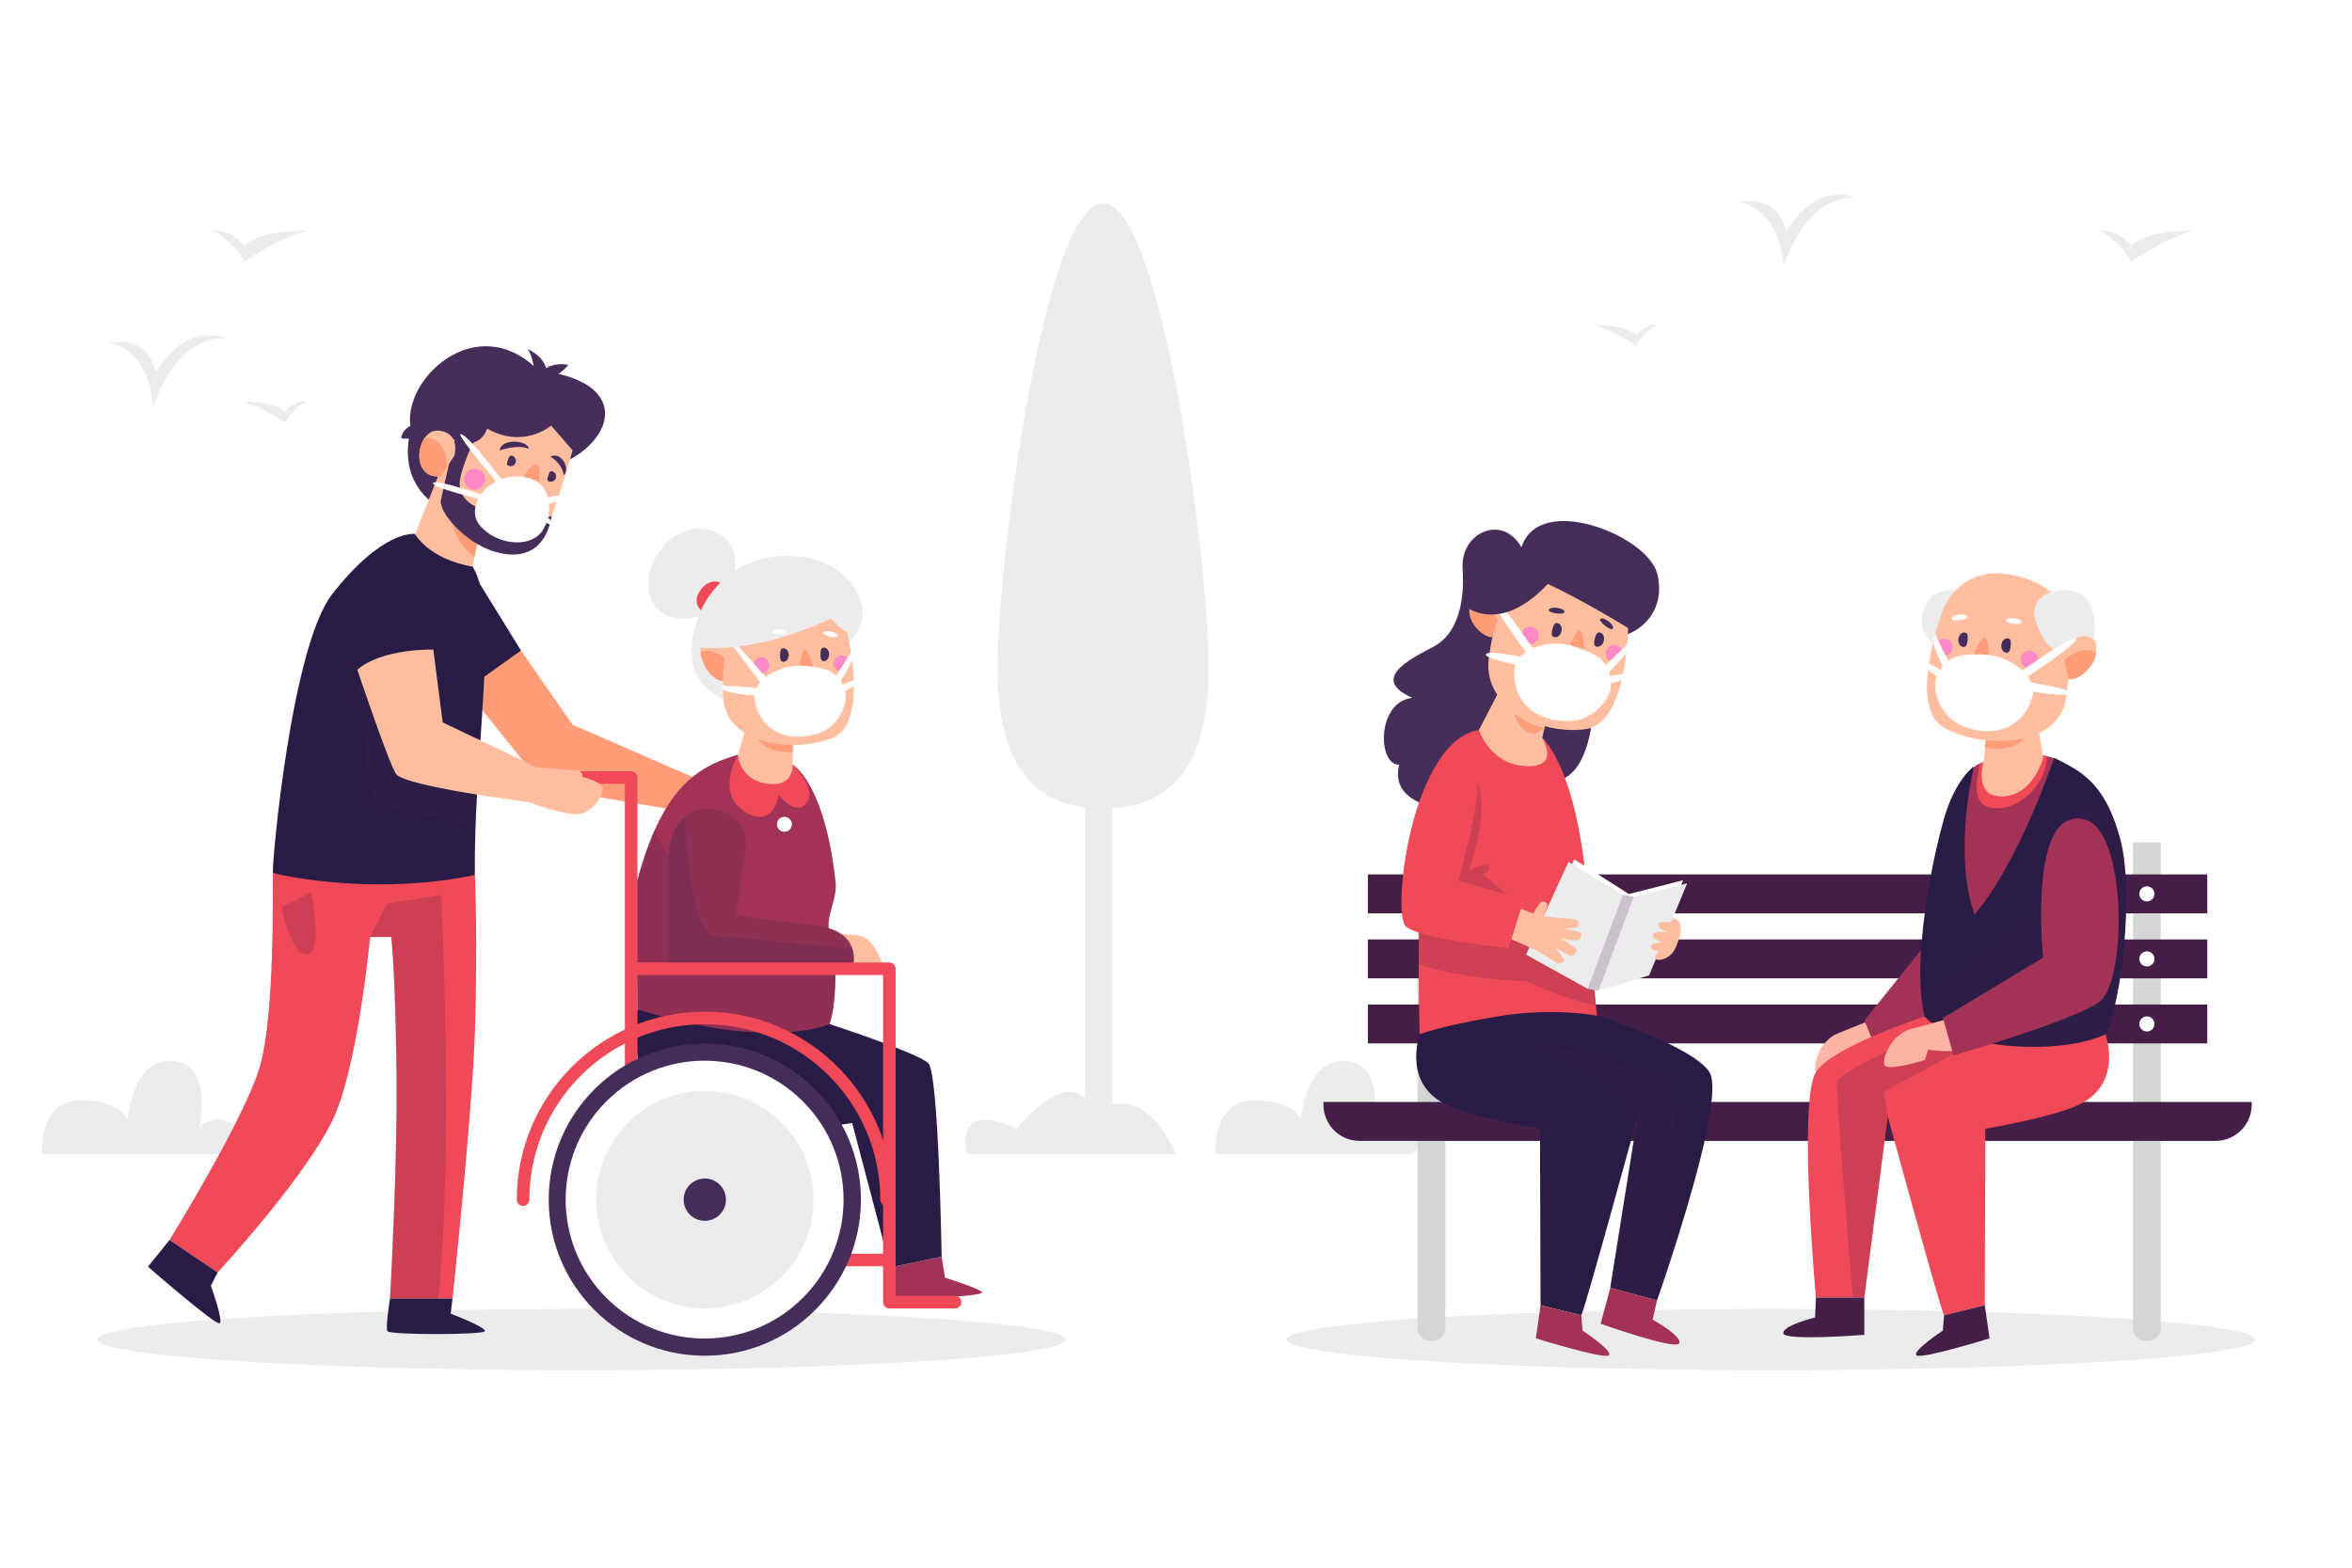<?xml version="1.0" encoding="utf-8"?>
<!-- Generator: Adobe Illustrator 27.5.0, SVG Export Plug-In . SVG Version: 6.00 Build 0)  -->
<svg version="1.1" xmlns="http://www.w3.org/2000/svg" xmlns:xlink="http://www.w3.org/1999/xlink" x="0px" y="0px"
	 viewBox="0 0 750 500" style="enable-background:new 0 0 750 500;" xml:space="preserve">
<g id="BACKGROUND">
	<rect style="fill:#FFFFFF;" width="750" height="500"/>
</g>
<g id="OBJECTS">
	<g>
		<path style="fill:#ECECEC;" d="M308.26,368.085H375c0,0-10.783-25.328-25.637-12.664c-7.381-18.475-25.121,4.559-25.121,4.559
			S304.805,349.785,308.26,368.085z"/>
		<path style="fill:#ECECEC;" d="M76.391,368.085H13.425c0,0-1.303-16.618,11.725-17.108c13.028-0.49,15.535,6.187,15.535,6.187
			s1.402-19.883,14.43-18.817c13.028,1.066,8.468,21.183,8.468,21.183s4.77-5.287,11.505-0.651
			C81.823,363.515,76.391,368.085,76.391,368.085z"/>
		<path style="fill:#ECECEC;" d="M450.546,368.085H387.58c0,0-1.303-16.618,11.725-17.108c13.028-0.49,15.535,6.187,15.535,6.187
			s1.402-19.883,14.43-18.817c13.028,1.066,8.468,21.183,8.468,21.183s4.77-5.287,11.505-0.651S450.546,368.085,450.546,368.085z"/>
		<path style="fill:#ECECEC;" d="M67.936,73.464c0,0,6.793,3.73,9.924,9.947c12.457-8.082,20.153-9.947,20.153-9.947
			s-15.824,0-20.153,4.974C73.532,72.843,67.936,73.464,67.936,73.464z"/>
		<path style="fill:#ECECEC;" d="M669.554,73.464c0,0,6.793,3.73,9.924,9.947c12.457-8.082,20.153-9.947,20.153-9.947
			s-15.824,0-20.153,4.974C675.149,72.843,669.554,73.464,669.554,73.464z"/>
		<path style="fill:#ECECEC;" d="M97.666,128.027c0,0-4.592,2.522-6.709,6.725c-8.422-5.464-13.624-6.725-13.624-6.725
			s10.698,0,13.624,3.363C93.883,127.607,97.666,128.027,97.666,128.027z"/>
		<path style="fill:#ECECEC;" d="M528.442,103.543c0,0-4.592,2.522-6.709,6.725c-8.422-5.464-13.624-6.725-13.624-6.725
			s10.698,0,13.624,3.362C524.66,103.122,528.442,103.543,528.442,103.543z"/>
		<path style="fill:#ECECEC;" d="M34.707,109.393c0,0,11.987-3.419,15.064,9.439c10.142-17.223,22.559-10.736,22.559-10.736
			s-14.82-3.068-23.472,21.673C47.235,110.435,34.707,109.393,34.707,109.393z"/>
		<path style="fill:#ECECEC;" d="M554.598,64.504c0,0,11.987-3.419,15.064,9.439c10.142-17.223,22.559-10.736,22.559-10.736
			s-14.82-3.068-23.473,21.673C567.126,65.546,554.598,64.504,554.598,64.504z"/>
		<path style="fill:#ECECEC;" d="M385.393,213.153c0,35.161-15.064,44.682-33.647,44.682c-18.583,0-33.647-9.522-33.647-44.682
			s15.064-148.316,33.647-148.316C370.328,64.837,385.393,177.992,385.393,213.153z"/>
		<rect x="345.99" y="131.383" style="fill:#ECECEC;" width="8.614" height="236.702"/>
	</g>
	<g>
		<ellipse style="fill:#ECECEC;" cx="185.355" cy="427.238" rx="154.44" ry="9.764"/>
		<polygon style="fill:#FF9D79;" points="166.134,207.486 182.588,231.146 225.907,250 222.965,259.683 173.63,251.277 
			148.022,219.284 		"/>
		<g>
			<g>
				<path style="fill:#ECECEC;" d="M233.276,186.683c0,0,5.398-14.714-7.369-17.714c-12.767-2.999-22.261,13.016-18.143,22.224
					c4.119,9.209,15.648,5.219,15.648,5.219"/>
				<path style="fill:#F04957;" d="M222.868,189.017c-2.535,4.375,2.229,6.806,2.229,6.806l4.593-10.068
					C229.69,185.755,225.746,184.049,222.868,189.017z"/>
				<path style="fill:#ECECEC;" d="M245.414,177.731c-6.476,0.943-17.483,6.269-22.142,17.523
					c-4.659,11.253-4.945,23.582,10.363,28.944c15.307,5.361,38.864-17.262,41.084-25.978
					C276.939,189.503,267.291,174.546,245.414,177.731z"/>
				<path style="fill:#A23357;" d="M265.038,302.66c0.62,3.64,1.35,7.02,1.36,8.16c0.05,11.06-1.87,15.81-1.87,15.81
					s-3.7,2.96-11.84,4.39c-5.78,1.02-13.82,1.26-24.37-0.91c-7.17-1.46-15.49-4.04-25.06-8.23l-0.55-39.12
					c1.83-7.16,3.84-13.05,6-17.91c7.32-16.43,16.44-21.2,26.61-24.15c10.9,6.98,17.42,3.16,17.42,3.16s10.28,5.6,13.73,37.58
					c0.49,4.59-2.16,9.18-2.25,13.2C264.169,296.88,264.569,299.85,265.038,302.66z"/>
				<path style="opacity:0.2;fill:#441E46;" d="M266.398,310.82c0.05,11.06-1.87,15.81-1.87,15.81s-3.7,2.96-11.84,4.39l-24.37-0.91
					c-7.17-1.46-15.49-4.04-25.06-8.23l-0.55-39.12c1.83-7.16,3.84-13.05,6-17.91c3.24,7.42,17.33,33.7,56.33,37.81
					C265.658,306.3,266.388,309.68,266.398,310.82z"/>
				<path style="fill:#FFBEA0;" d="M264.399,298.11c0,0,8.695-0.661,11.508,1.005c2.813,1.666,6.028,7.927,5.224,8.9
					c-0.804,0.973-11.414,0-11.414,0L264.399,298.11z"/>
				<path style="fill:#8D3052;" d="M271.819,308.99h-58.73v-34.06c0-6.97,2.14-11.56,5.16-14.21c7.74-6.8,21.28-0.86,19.47,10.41
					l-3.1,20.83c0,0,7.48,1.19,25.28,3.19c8.1,0.92,11.05,4.44,11.99,7.71C272.819,306.05,271.819,308.99,271.819,308.99z"/>
				<path style="opacity:0.2;fill:#441E46;" d="M271.819,308.99h-58.73v-34.06c0-6.97,2.14-11.56,5.16-14.21
					c0.63,10.97,2.67,34.29,8.79,37.7c17.57,1.45,37.33,3.6,44.85,4.44C272.819,306.05,271.819,308.99,271.819,308.99z"/>
				<path style="fill:#F04957;" d="M235.315,240.699c0,0-7.271,12.29,2.098,18.123c9.369,5.833,10.841-5.274,10.841-5.274
					s5.675,7.153,9.016,2.494s-4.522-12.183-4.522-12.183L235.315,240.699z"/>
				<path style="fill:#FFBEA0;" d="M235.316,240.701c0,0,0.317,8.252,9.743,9.308c8.393,0.941,7.689-6.15,7.689-6.15l0.068-4.082
					l0.082-4.941l0.003-0.483l-13.947-6.081L235.316,240.701z"/>
				<path style="fill:#FF9D79;" d="M240.526,232.686c1.257,6.879,8.58,7.323,12.29,7.092l0.082-4.941
					C250.916,233.635,247.222,232.867,240.526,232.686z"/>
				<g>
					<path style="fill:#FFBEA0;" d="M233.527,216.492c-0.69-1.714-0.981-3.805-1.095-5.268c-0.092-1.066-0.096-1.799-0.096-1.799
						s-1.412-7.413-6.961-5.675c-1.619,0.51-2.189,2.166-2.004,4.167C223.779,212.786,228.63,219.622,233.527,216.492z"/>
					<path style="fill:#FF9D79;" d="M233.527,216.492c-0.69-1.714-0.981-3.805-1.095-5.268c-1.982-2.119-5.277-4.591-9.061-3.307
						C223.779,212.786,228.63,219.622,233.527,216.492z"/>
					<path style="fill:#FFBEA0;" d="M269.807,200.217c0,0,7.929,30.334-4.529,35.229c-12.459,4.894-34.039,1.825-34.666-12.96
						c-0.627-14.785,2.96-26.327,2.96-26.327s5.866-8.432,19.567-8.298C266.84,187.995,269.807,200.217,269.807,200.217z"/>
					<path style="fill:#452C59;" d="M261.63,208.685c-0.012,1.189,0.121,2.155,1.056,2.164s1.702-0.947,1.713-2.137
						c0.012-1.189-0.736-2.161-1.671-2.17C261.794,206.533,261.642,207.495,261.63,208.685z"/>
					<path style="fill:#452C59;" d="M248.746,208.905c-0.012,1.189,0.121,2.155,1.056,2.164c0.934,0.009,1.702-0.947,1.713-2.137
						c0.012-1.189-0.736-2.161-1.671-2.17C248.909,206.753,248.757,207.716,248.746,208.905z"/>
					<path style="fill:#FF9D79;" d="M256.584,207.256c1.637,0.016,4.465,9.68,2.814,11.298c-1.651,1.619-4.898-0.65-5.06-1.684
						C254.177,215.836,255.466,207.245,256.584,207.256z"/>
					<path style="fill:#FFFFFF;" d="M257.065,221.37c0,0-5.733-1.658-8.746-4.732C246.12,221.521,255.07,224.792,257.065,221.37z"/>
					<path style="fill:#FF88C7;" d="M240.233,212.173c-0.014,1.401,1.111,2.548,2.512,2.561c1.401,0.014,2.548-1.111,2.561-2.512
						c0.014-1.401-1.111-2.548-2.512-2.561C241.393,209.647,240.247,210.772,240.233,212.173z"/>
					<path style="fill:#FF88C7;" d="M265.797,211.584c-0.014,1.401,1.111,2.548,2.512,2.562c1.401,0.014,2.548-1.111,2.561-2.512
						c0.014-1.401-1.111-2.548-2.512-2.561C266.957,209.059,265.81,210.183,265.797,211.584z"/>
				</g>
				<path style="fill:#A23357;" d="M300.269,400.783l1.071,6.73c0,0,11.493,3.549,11.852,4.721
					c0.358,1.172-27.269,2.903-28.195,1.463c-0.927-1.44-1.127-9.458-1.127-9.458"/>
				<path style="fill:#FFFFFF;" d="M269.361,220.058c1.547,3.943-2.024,12.167-9.194,14.106
					c-11.701,3.164-18.497-3.479-19.567-11.066c-0.83-5.885,7.561-11.408,16.028-10.718
					C265.096,213.069,267.311,214.833,269.361,220.058z"/>
				<path style="fill:#FFFFFF;" d="M245.727,217.734l-15.012-17.084l-1.012-0.01l14.162,18.999l-13.326-1.043
					c0,0-3.993,2.492,12.61,3.355"/>
				<path style="fill:#FFFFFF;" d="M266.068,216.408l5.306-8.323c0,0,0.696,0.832,0.337,2.394c-0.358,1.562-4.784,8.728-4.784,8.728
					"/>
				<path style="fill:#FFFFFF;" d="M267.745,218.738l4.509-1.864c0,0,1.062,0.781,0.044,1.988l-4.057,2.178"/>
				<path style="fill:#ECECEC;" d="M265.025,197.273c0,0-22.618,11.246-42.06,9.176c2.667-11.758,13.187-27.931,30.229-26.293
					c17.042,1.639,20.361,16.189,17.654,21.86C267.961,200.756,265.025,197.273,265.025,197.273z"/>
				<path style="fill:#FFFFFF;" d="M246.25,201.748c-0.024,0.724,4.911,0.874,4.669-0.294
					C250.677,200.286,246.296,200.367,246.25,201.748z"/>
				<path style="fill:#FFFFFF;" d="M262.491,201.867c-0.214,0.692,4.507,2.138,4.581,0.948
					C267.147,201.624,262.9,200.547,262.491,201.867z"/>
				<path style="fill:#281B46;" d="M203.255,321.885c0,0-5.281,29.943,16.921,35.767c22.202,5.823,51.563,0.513,51.563,0.513
					l12.131,46.074l16.399-3.456c0,0-0.929-58.293-4.206-61.631c-3.277-3.338-31.535-12.527-31.535-12.527
					S245.561,335.288,203.255,321.885z"/>
			</g>
			<path style="fill:#F04957;" d="M283.6,403.854h-43.999c-1.104,0-2-0.895-2-2c0-1.104,0.896-2,2-2H281.6v-88.867h-78.855
				c-1.104,0-2-0.896-2-2s0.896-2,2-2H283.6c1.104,0,2,0.896,2,2v92.867C285.6,402.959,284.704,403.854,283.6,403.854z"/>
			<path style="fill:#F04957;" d="M201.268,345.188c-1.105,0-2-0.896-2-2V250h-23.763c-1.105,0-2-0.895-2-2s0.895-2,2-2h25.763
				c1.104,0,2,0.895,2,2v95.188C203.268,344.292,202.373,345.188,201.268,345.188z"/>
			<circle style="fill:#452C59;" cx="224.749" cy="382.621" r="49.778"/>
			<path style="fill:#F04957;" d="M282.704,384.621c-1.104,0-2-0.896-2-2c0-30.853-25.102-55.955-55.955-55.955
				c-30.854,0-55.956,25.102-55.956,55.955c0,1.104-0.896,2-2,2c-1.104,0-2-0.896-2-2c0-33.06,26.896-59.955,59.956-59.955
				c33.06,0,59.955,26.896,59.955,59.955C284.704,383.726,283.809,384.621,282.704,384.621z"/>
			
				<ellipse transform="matrix(0.707 -0.707 0.707 0.707 -204.726 270.989)" style="fill:#FFFFFF;" cx="224.749" cy="382.621" rx="44.315" ry="44.315"/>
			<circle style="fill:#ECECEC;" cx="224.749" cy="382.621" r="34.667"/>
			<path style="fill:#452C59;" d="M231.495,382.621c0-3.726-3.02-6.746-6.746-6.746c-3.726,0-6.746,3.02-6.746,6.746
				c0,3.726,3.02,6.746,6.746,6.746C228.475,389.367,231.495,386.347,231.495,382.621z"/>
			<path style="fill:#F04957;" d="M304.553,417.315H283.6c-1.104,0-2-0.896-2-2v-13.46c0-1.104,0.896-2,2-2s2,0.896,2,2v11.46
				h18.954c1.104,0,2,0.895,2,2C306.553,416.419,305.658,417.315,304.553,417.315z"/>
			<path style="fill:#FFFFFF;" d="M252.519,262.902c0,1.318-1.068,2.386-2.386,2.386c-1.318,0-2.386-1.068-2.386-2.386
				c0-1.318,1.068-2.386,2.386-2.386C251.451,260.516,252.519,261.584,252.519,262.902z"/>
		</g>
		<g>
			<polygon style="fill:#281B46;" points="151.419,183.648 166.134,207.486 150.148,218.874 			"/>
			<g>
				<g>
					<path style="fill:#452C59;" d="M138.428,160.614c0,0-11.748-6.713-7.419-23.792c-3.265-15.632,20.984-38.536,40.694-18.648
						c29.299,3.298,24.688,21.834,7.77,29.521"/>
					<path style="fill:#FFBEA0;" d="M172.699,171.946c-4.415,8.314-20.28,0.365-20.28,0.365l-1.079,5.305l-0.627,3.112
						c0,0,2.712,5.676-3.047,10.908c-11.936-8.625-15.326-21.323-15.326-21.323l12.126-30.33c3.924,2.506,9.023,1.92,10.86-3.279
						c11.738,6.605,20.415-0.975,20.415-0.975l6.847,7.91C182.588,143.639,177.124,163.636,172.699,171.946z"/>
					<path style="fill:#FF9D79;" d="M151.34,177.617c-3.689-2.422-7.009-7.356-7.627-13.146c1.781,3.513,8.706,7.841,8.706,7.841
						L151.34,177.617z"/>
					<path style="fill:#452C59;" d="M145.704,137.188c0,0-4.424,18.77-5.124,22.363c-0.7,3.593,7.404,13.515,17.211,16.417
						c9.807,2.902,16.385-1.151,18.154-11.511c-4.355,2.728-2.889-1.992-11.441-3.311c-3.267-0.504-10.271,1.319-10.271,1.319
						s-9.658-2.005-7.26-10.912c2.398-8.907,6.374-14.687,6.374-14.687L145.704,137.188z"/>
					<path style="fill:#452C59;" d="M164.411,147.542c-0.305,0.885-1.268,1.355-2.153,1.051c-0.885-0.304-0.594-1.014-0.289-1.899
						c0.305-0.885,0.507-1.61,1.392-1.305C164.245,145.693,164.716,146.657,164.411,147.542z"/>
					<path style="fill:#452C59;" d="M177.239,152.498c-0.304,0.885-1.269,1.355-2.153,1.051c-0.885-0.305-0.547-0.998-0.243-1.883
						c0.305-0.885,0.461-1.626,1.345-1.322C177.073,150.649,177.544,151.613,177.239,152.498z"/>
					<path style="fill:#FFBEA0;" d="M144.865,145.372l-2.23,3.341l-2.118,3.185c-7.535,0.855-8.159-8.017-5.038-12.312
						c1.069-1.491,2.589-2.43,4.422-2.232C147.056,138.095,144.865,145.372,144.865,145.372z"/>
					<path style="fill:#FF9D79;" d="M142.634,148.713l-2.118,3.185c-7.535,0.855-8.159-8.017-5.038-12.312
						C141.053,139.641,142.469,144.871,142.634,148.713z"/>
					<path style="fill:#FF88C7;" d="M154.527,153.953c-0.616,1.743-2.529,2.657-4.272,2.041c-1.743-0.616-2.657-2.529-2.041-4.272
						c0.616-1.743,2.529-2.657,4.272-2.041C154.229,150.298,155.143,152.21,154.527,153.953z"/>
					<path style="fill:#FF9D79;" d="M171.1,148.123c2.218,0.59,0.295,12.947-3.006,11.783
						C163.357,158.235,168.348,147.391,171.1,148.123z"/>
					<path style="fill:#FFFFFF;" d="M169.912,152.87c4.607,1.642,7.139,9.215,3.411,15.832s-15.355,5.111-20.488-1.335
						C147.702,160.921,157.49,148.444,169.912,152.87z"/>
					<path style="fill:#FFFFFF;" d="M146.827,138.494c-1.096,0.382,13.252,17.422,13.252,17.422l1.62-0.701
						C161.7,155.215,148.808,137.805,146.827,138.494z"/>
					<path style="fill:#FFFFFF;" d="M155.217,158.282c0,0-16.52-5.73-17.149-4.228c-0.629,1.503,16.67,5.585,16.67,5.585"/>
					<path style="fill:#FFFFFF;" d="M173.63,158.895c0,0,5.309-1.523,5.584-0.329c0.275,1.194-4.954,2.361-4.954,2.361"/>
					<path style="fill:#FFFFFF;" d="M173.609,164.287l-0.553,1.564c0,0,1.9,1.949,2.704,1.138
						C176.564,166.177,173.609,164.287,173.609,164.287z"/>
					<path style="fill:#F04957;" d="M151.439,329.03c-0.82,26.02-7.14,85.13-7.14,85.13h-19.93c0,0,2.4-42.65,2.08-71.56
						c-0.37-32.79-1.69-43.75-1.69-43.75h-6.73c0,0-3.5,37.42-10.77,55.67c-7.27,18.26-37.85,51.3-37.85,51.3l-15.35-10.33
						c0,0,24.02-38.8,28.8-55.31c4.78-16.52,4.1-57.36,4.1-57.36l0.08-4.36l64.4,0.63C151.439,279.09,152.339,300.43,151.439,329.03
						z"/>
					<path style="opacity:0.2;fill:#441E46;" d="M89.93,289.279l9.257-4.684c0,0,3.692,17.586-0.658,19.649
						C94.18,306.307,90.154,293.127,89.93,289.279z"/>
					<path style="fill:#281B46;" d="M152.768,242.36c-0.46,6.95-0.89,14.08-1.13,21.2c-0.19,5.21-0.28,10.41-0.21,15.53
						c-12.83,2.63-25.11,3.21-35.43,2.89c-2.05-0.06-4.01-0.16-5.9-0.29c-13.48-0.88-22.49-3.09-23.04-3.22
						c-0.01-0.01-0.02-0.01-0.02-0.01s-0.01-0.07-0.02-0.19c-0.32-3.12,5.88-72.07,18.89-88.74c16.34-20.91,26.42-19.22,26.42-19.22
						s4.23,7.93,18.39,10.43C156.848,190.56,154.568,215.08,152.768,242.36z"/>
					<path style="opacity:0.2;fill:#441E46;" d="M152.768,242.36c-0.46,6.95-0.89,14.08-1.13,21.2c-10.91-2.27-29.83-6.3-31.96-7.46
						c-3.03-1.65-5.73-42.49-5.73-42.49L152.768,242.36z"/>
					<path style="fill:#281B46;" d="M124.368,414.163c0,0-1.507,9.182-0.826,10.408c0.681,1.226,30.519,1.226,31.064,0
						c0.545-1.226-10.9-5.586-10.9-5.586l0.595-4.822H124.368z"/>
					<path style="fill:#281B46;" d="M54.06,395.486l-6.879,8.525c0,0,21.585,18.792,22.855,18.03
						c1.27-0.762-2.793-11.935-2.793-11.935l2.165-4.285L54.06,395.486z"/>
					<path style="fill:#452C59;" d="M159.333,143.666c0,0,5.962-2.168,9.351-0.458C168.458,140.372,159.78,139.616,159.333,143.666z
						"/>
					<path style="fill:#452C59;" d="M175.489,145.627c0,0,3.831,2.152,4.255,5.924C181.994,149.81,179.124,143.784,175.489,145.627z
						"/>
					<path style="fill:#452C59;" d="M170.404,119.635c0,0,0.063-5.135-2.153-8.284c7.094,3.31,6.115,8.573,6.115,8.573"/>
					<path style="fill:#452C59;" d="M171.59,119.721c0,0,2.831-4.586,9.633-3.361c-1.476,1.955-4.318,3.748-4.318,3.748"/>
					<path style="fill:#452C59;" d="M134.469,134.605c0,0-6.213,0.896-6.526,5.184c3.736,0.582,6.23-1.132,6.23-1.132"/>
					<path style="opacity:0.2;fill:#441E46;" d="M139.689,414.16h-15.32c0,0,2.4-42.65,2.08-71.56
						c-0.37-32.79-1.69-43.75-1.69-43.75h-6.73l5.34-10.61l17.4-2.83C140.769,285.41,144.629,372.12,139.689,414.16z"/>
				</g>
			</g>
			<path style="fill:#FFBEA0;" d="M113.945,213.609c0,0,9.798,29.219,12.312,33.191c2.515,3.972,42.289,9.026,42.289,9.026
				s11.601,4.437,16.141,3.793c4.54-0.644,7.792-6.134,7.553-8.214c-0.239-2.08-6.42-3.582-6.42-3.582s-0.1-1.78-1.132-1.957
				c-1.032-0.176-13.449-1.108-13.449-1.108l-30.074-14.352l-2.993-23.227C138.173,207.179,121.835,206.712,113.945,213.609z"/>
		</g>
	</g>
	<g>
		<ellipse style="fill:#ECECEC;" cx="564.73" cy="427.238" rx="154.44" ry="9.764"/>
		<g>
			<path style="fill:#D5D5D5;" d="M456.771,427.715h-0.613c-2.278,0-4.124-1.846-4.124-4.124V268.67h8.862V423.59
				C460.896,425.868,459.049,427.715,456.771,427.715z"/>
			<path style="fill:#D5D5D5;" d="M684.899,427.715h-0.613c-2.278,0-4.124-1.846-4.124-4.124V268.67h8.862V423.59
				C689.023,425.868,687.177,427.715,684.899,427.715z"/>
			<rect x="436.184" y="278.89" style="fill:#441E46;" width="267.665" height="12.408"/>
			<rect x="436.184" y="299.632" style="fill:#441E46;" width="267.665" height="12.408"/>
			<rect x="436.184" y="320.375" style="fill:#441E46;" width="267.665" height="12.408"/>
			<path style="fill:#441E46;" d="M706.471,363.875H433.562c-6.378,0-11.549-5.171-11.549-11.549v-0.859H718.02v0.859
				C718.02,358.705,712.849,363.875,706.471,363.875z"/>
			<circle style="fill:#FFFFFF;" cx="456.465" cy="285.094" r="2.411"/>
			<circle style="fill:#FFFFFF;" cx="456.465" cy="305.836" r="2.411"/>
			<path style="fill:#FFFFFF;" d="M458.876,326.579c0-1.332-1.08-2.411-2.411-2.411s-2.411,1.079-2.411,2.411
				c0,1.332,1.08,2.411,2.411,2.411S458.876,327.91,458.876,326.579z"/>
			<path style="fill:#FFFFFF;" d="M687.004,285.094c0-1.332-1.08-2.411-2.411-2.411c-1.332,0-2.411,1.08-2.411,2.411
				s1.079,2.411,2.411,2.411C685.924,287.505,687.004,286.426,687.004,285.094z"/>
			<path style="fill:#FFFFFF;" d="M687.004,305.836c0-1.332-1.08-2.411-2.411-2.411c-1.332,0-2.411,1.08-2.411,2.411
				s1.079,2.411,2.411,2.411C685.924,308.248,687.004,307.168,687.004,305.836z"/>
			<path style="fill:#FFFFFF;" d="M687.004,326.579c0-1.332-1.08-2.411-2.411-2.411c-1.332,0-2.411,1.079-2.411,2.411
				c0,1.332,1.079,2.411,2.411,2.411C685.924,328.99,687.004,327.91,687.004,326.579z"/>
		</g>
		<g>
			<path style="fill:#FFB5A4;" d="M597.79,324.863c0,0-11.898,4.767-12.11,4.87c-5.603,2.549-7.679,10.141-6.616,12.197
				c1.063,2.056,12.652-3.093,12.652-3.093l0.6-3.393c0,0,6.47,0.31,10.26-1.17C606.367,332.792,597.79,324.863,597.79,324.863z"/>
			<path style="fill:#A23357;" d="M632.981,249.271c13.872,0.695,6.503,61.24-1.762,68.389c-8.265,7.15-31.949,19.224-31.949,19.224
				l-4.784-11.423l19.971-24.755C614.456,300.707,618.017,248.522,632.981,249.271z"/>
			<path style="fill:#A23357;" d="M669.25,319.715c-48.107,5.08-53.72-6.246-53.72-6.246s-1.448-24.268,4.384-43.725
				c4.657-15.56,6.498-24.247,11.362-26.2c2.402-0.959,4.009-1.054,4.009-1.054l9.97-1.581c2.583-0.294,5.046-0.19,7.37,0.251
				c12.087,2.22,15.667,18.743,18.898,28.584C676.015,283.395,669.25,319.715,669.25,319.715z"/>
			<path style="fill:#F04957;" d="M635.79,257.765c-8.001-0.605-5.007-10.6-4.515-14.22c2.402-0.959,4.009-1.054,4.009-1.054
				l9.97-1.581c2.583-0.294,5.046-0.19,7.37,0.251C653.325,247.925,645.458,258.482,635.79,257.765z"/>
			<path style="fill:#F04957;" d="M662.488,352.54c-8.89,4.01-29.41,7.44-29.41,7.44l-0.17,56.31l-13,3.18
				c-1.28-2.35-17.94-63.38-17.94-63.38l-7.48,57.78h-15.43c0,0-5.77-62.72,0-71.94c5.04-8.04,34.65-17.74,34.65-17.74l57.72,5.71
				C671.428,329.9,677.248,345.88,662.488,352.54z"/>
			<path style="opacity:0.2;fill:#441E46;" d="M600.758,348.19l1.21,7.9l-7.48,57.78h-3.64c-1.24-14.56-5.6-66.64-5.02-68.98
				c0.68-2.72,21.48-12.26,21.48-12.26l27.11-2.74L600.758,348.19z"/>
			<path style="fill:#441E46;" d="M632.909,416.29l1.506,10.562c0,0-21.398,6.635-23.218,5.443c-1.82-1.192,8.334-7.931,8.334-7.931
				l0.382-4.89"/>
			<path style="fill:#441E46;" d="M594.485,413.869v11.868c0,0-25.528,2.023-25.826-0.479c-0.298-2.502,10.136-5.069,10.136-5.069
				l0.262-6.32"/>
			<path style="fill:#281B46;" d="M671.428,329.9c-16.17,7.27-48.66,4.15-57.72-5.71c-0.52-2.1-0.88-4.45-1.1-6.99
				c-1.44-16.93,3.34-42.25,7.3-56.14c3.59-12.55,9.55-16.68,9.55-16.68s-6.84,27.61,0.18,47.35
				c14.64-17.45,25.37-50.01,25.37-50.01c6.06,3,11.89,5.68,16.52,14.03c1.71,3.1,3.27,6.99,4.6,11.97
				C680.438,283.76,676.768,318.8,671.428,329.9z"/>
			<path style="opacity:0.2;fill:#441E46;" d="M671.428,329.9c-16.17,7.27-48.66,4.15-57.72-5.71c-0.52-2.1-0.88-4.45-1.1-6.99
				c27.38-9.18,43.84-36.32,43.84-36.32l2.59-17.62c3.48-6.05,8.12-7.73,12.49-7.51c1.71,3.1,3.27,6.99,4.6,11.97
				C680.438,283.76,676.768,318.8,671.428,329.9z"/>
			<path style="fill:#ECECEC;" d="M616.773,205.574c0,0-6.529-4.131-2.915-12.308s16.993-5.5,16.844,1.487
				C630.553,201.74,616.773,205.574,616.773,205.574z"/>
			<g>
				<path style="fill:#FFBEA0;" d="M651.543,241.593c0,0-3.176,12.466-13.366,12.426c-9.073-0.036-5.628-11.215-5.628-11.215
					l0.433-4.364l0.525-5.283l0.056-0.516l15.637-4.761L651.543,241.593z"/>
				<path style="fill:#FF9D79;" d="M646.975,232.394c-2.194,7.185-10.064,6.751-13.994,6.045l0.525-5.283
					C635.77,232.119,639.807,231.758,646.975,232.394z"/>
				<g>
					<path style="fill:#FFBEA0;" d="M619.752,194.115c0,0-12.221,31.389,0.467,38.156c12.689,6.767,36.099,6.167,38.6-9.534
						c2.501-15.701,0.104-28.463,0.104-28.463s-5.215-9.726-19.853-11.28C624.433,181.439,619.752,194.115,619.752,194.115z"/>
					<path style="fill:#ECECEC;" d="M648.718,194.453c1.072-7.033,12.702-7.825,16.384-3.762c4.757,5.249,2.155,15.184,2.155,15.184
						l-5.347-2.146c0,0-4.44,4.454-6.323,3.797C652.07,206.298,648.182,197.974,648.718,194.453z"/>
					<path style="fill:#452C59;" d="M627.429,204.165c-0.135,1.271-0.396,2.285-1.395,2.178c-0.998-0.106-1.698-1.222-1.563-2.493
						c0.135-1.271,1.054-2.215,2.052-2.109C627.521,201.848,627.563,202.894,627.429,204.165z"/>
					<path style="fill:#452C59;" d="M641.151,205.997c-0.135,1.271-0.396,2.285-1.395,2.179c-0.998-0.106-1.698-1.222-1.563-2.493
						c0.135-1.271,1.054-2.215,2.052-2.109C641.244,203.68,641.286,204.727,641.151,205.997z"/>
					<path style="fill:#FF9D79;" d="M632.991,203.266c-1.749-0.186-5.964,9.777-4.404,11.708c1.561,1.932,5.307-0.087,5.608-1.171
						C634.496,212.72,634.186,203.393,632.991,203.266z"/>
					<path style="fill:#FFFFFF;" d="M630.728,218.269c0,0,6.324-1.059,9.92-3.966C642.39,219.786,632.433,222.167,630.728,218.269z"
						/>
					<path style="fill:#FF88C7;" d="M649.831,210.539c-0.159,1.497-1.501,2.581-2.998,2.422c-1.497-0.159-2.581-1.501-2.422-2.998
						c0.159-1.497,1.501-2.581,2.998-2.422C648.906,207.701,649.99,209.043,649.831,210.539z"/>
					<path style="fill:#FF88C7;" d="M622.623,206.743c-0.159,1.497-1.501,2.581-2.998,2.422c-1.497-0.159-2.581-1.501-2.422-2.998
						c0.159-1.497,1.501-2.581,2.998-2.422C621.698,203.904,622.782,205.246,622.623,206.743z"/>
				</g>
				<path style="fill:#FFFFFF;" d="M617.769,215.344c-2.14,4.016,0.652,13.235,8.063,16.193c12.095,4.827,20.171-1.42,22.253-9.384
					c1.615-6.177-6.654-13.112-15.776-13.425C623.187,208.414,620.604,210.023,617.769,215.344z"/>
				<path style="fill:#FFFFFF;" d="M621.735,211.857l-4.63-9.54c0,0-0.845,0.802-0.657,2.513c0.189,1.712,4.024,9.908,4.024,9.908"
					/>
				<path style="fill:#FFFFFF;" d="M619.657,214.135l-4.58-2.548c0,0-1.23,0.701-0.293,2.116l4.06,2.827"/>
				<path style="fill:#FFFFFF;" d="M644.702,198.668c-0.064,0.775-5.35,0.324-4.946-0.892
					C640.159,196.56,644.824,197.189,644.702,198.668z"/>
				<path style="fill:#FFFFFF;" d="M627.355,196.782c0.143,0.765-5.075,1.724-5.007,0.444
					C622.417,195.947,627.082,195.324,627.355,196.782z"/>
			</g>
			<path style="fill:#FFBEA0;" d="M656.453,214.059c0.948-1.743,1.519-2.018,1.821-3.565c0.23-1.126,0.326-1.908,0.326-1.908
				s2.426-7.735,8.132-5.193c1.665,0.745,2.068,2.583,1.623,4.696C667.314,213.233,661.29,218.005,656.453,214.059z"/>
			<path style="fill:#FF9D79;" d="M659.584,216.53l-1.31-6.036c2.377-2.016,6.2-4.245,10.08-2.406
				C668.354,212.609,661.985,217.661,659.584,216.53z"/>
			<path style="fill:#FFFFFF;" d="M642.219,215.778c0,0,18.284-13.281,19.691-12.049c1.408,1.233-17.514,13.518-17.514,13.518
				s15.312,1.983,15.563,3.711c0.252,1.729-14.486-0.766-14.486-0.766"/>
			<path style="fill:#FFB5A4;" d="M621.47,324.898c0,0-12.37,3.359-12.592,3.437c-5.86,1.884-8.8,9.185-7.982,11.35
				c0.818,2.165,12.925-1.61,12.925-1.61l0.989-3.301c0,0,6.391,1.056,10.327,0.024C629.073,333.767,621.47,324.898,621.47,324.898z
				"/>
			<path style="fill:#A23357;" d="M664.982,261.449c13.369,3.766,13.304,52.119,4.268,58.266
				c-9.036,6.146-46.287,16.889-46.287,16.889l-3.432-11.9l31.993-19.279C651.524,305.425,646.37,256.206,664.982,261.449z"/>
		</g>
		<g>
			<g>
				<path style="fill:#452C59;" d="M459.555,257.841c0,0-16.55-1.579-13.391-13.949c-6.843,0.263-7.369-20.002,4.211-21.318
					c-13.686-6.053-0.689-12.398,6.762-16.332c7.451-3.934,10.018-13.672,9.261-24.989c-0.757-11.317,12.631-17.538,18.776-6.675
					c5.511-17.651,40.084-3.823,43.242,8.284c3.158,12.107-5.663,21.986-19.875,20.848c0.789,17.022,0.441,45.183-13.729,45.447
					C469.061,256.525,459.555,257.841,459.555,257.841z"/>
				<path style="fill:#F04957;" d="M509.695,328.992l-56.972,0.902c0,0-0.344-9.68-0.333-22.357
					c0.011-6.199,0.096-13.118,0.365-19.972c0.58-15.299,2.394-30.061,5.2-36.173c6.946-15.132,9.06-15.421,13.638-18.556
					l20.19,2.527c0,0,12.262,9.787,14.84,56.392c0.108,1.859,0.225,3.803,0.365,5.791c0.548,7.982,1.311,16.674,1.891,22.894
					C509.351,325.554,509.695,328.992,509.695,328.992z"/>
				<path style="opacity:0.2;fill:#441E46;" d="M508.878,320.44c-4.791-0.236-15.835-4.467-22.249-7.529
					c-12.045-0.332-25.688-2.43-34.24-5.374c0.011-6.199,0.096-13.118,0.365-19.972l54.233,9.981
					C507.535,305.528,508.298,314.22,508.878,320.44z"/>
				<path style="fill:#281B46;" d="M535.458,393.259c-3.76,12.086-7.08,21.476-7.08,21.476l-14.901-3.996l8.702-54.598
					c-0.011,0.032-0.021,0.075-0.032,0.129c-0.988,3.588-16.663,60.926-17.909,63.204l-12.989-3.18l-0.183-56.317
					c0,0-20.509-3.427-29.394-7.434c-14.772-6.661-8.949-22.647-8.949-22.647s6.059-2.589,24.871-5.726
					c18.812-3.137,32.853,0.022,32.853,0.022s29.609,9.701,34.648,17.737C548.651,347.61,541.484,373.899,535.458,393.259z"/>
				<path style="opacity:0.2;fill:#441E46;" d="M535.458,393.259c-3.76,12.086-7.08,21.476-7.08,21.476l-14.901-3.996l8.702-54.598
					l0.011-0.043c0,0-5.522-8.67-12.495-12.183c-6.972-3.524-19.95-11.13-19.95-11.13s26.611,4.706,38.698,11.657
					C535.79,348.663,536.242,374.017,535.458,393.259z"/>
				<path style="fill:#A23357;" d="M491.245,416.29l-1.506,10.562c0,0,21.398,6.635,23.218,5.443
					c1.82-1.192-8.334-7.931-8.334-7.931l-0.382-4.89"/>
				<path style="fill:#A23357;" d="M513.479,410.741l-3.072,11.464c0,0,24.135,8.561,25.07,6.221c0.935-2.339-8.478-7.52-8.478-7.52
					l1.383-6.173"/>
				<g>
					<path style="fill:#FFBEA0;" d="M471.592,232.836c0,0,3.858,11.977,16.534,11.513c9.067-0.333,3.656-8.986,3.656-8.986
						l1.54-6.594l-0.525-5.283l-0.056-0.516l-14.253-3.433L471.592,232.836z"/>
					<g>
						<path style="fill:#FFBEA0;" d="M519.223,196.941c0,0,0.59,33.679-13.658,35.631c-14.247,1.952-33-7.052-30.805-22.798
							c2.357-16.905,7.661-26.255,7.661-26.255s8.262-7.317,22.531-3.704C519.223,183.429,519.223,196.941,519.223,196.941z"/>
						<path style="fill:#452C59;" d="M508.54,203.709c-0.314,1.239-0.42,2.28,0.553,2.527c0.973,0.246,2.017-0.558,2.33-1.797
							c0.314-1.239-0.221-2.443-1.194-2.689C509.256,201.504,508.853,202.471,508.54,203.709z"/>
						<path style="fill:#452C59;" d="M495.032,200.674c-0.314,1.239-0.42,2.28,0.553,2.527c0.973,0.246,2.017-0.558,2.33-1.797
							c0.314-1.239-0.221-2.443-1.194-2.689C495.748,198.468,495.345,199.435,495.032,200.674z"/>
						<path style="fill:#FF9D79;" d="M503.634,200.939c1.705,0.432,2.208,11.238,0.074,12.509c-2.133,1.271-4.948-1.92-4.855-3.041
							C498.946,209.286,502.469,200.644,503.634,200.939z"/>
						<path style="fill:#FFFFFF;" d="M500.558,215.796c0,0-5.565-3.184-7.932-7.157
							C489.093,213.179,497.608,218.863,500.558,215.796z"/>
						<path style="fill:#FF88C7;" d="M485.316,201.928c-0.369,1.459,0.514,2.941,1.973,3.311s2.941-0.514,3.311-1.973
							c0.369-1.459-0.514-2.941-1.973-3.311C487.168,199.585,485.686,200.469,485.316,201.928z"/>
						<path style="fill:#FF88C7;" d="M512.154,207.792c-0.369,1.459,0.514,2.941,1.973,3.311c1.459,0.369,2.941-0.514,3.311-1.973
							c0.369-1.459-0.514-2.941-1.973-3.311C514.006,205.45,512.524,206.333,512.154,207.792z"/>
					</g>
					<path style="fill:#FFFFFF;" d="M513.728,217.542c0.616,4.509-5.197,12.189-13.173,12.396
						c-13.018,0.338-18.43-8.321-17.624-16.513c0.625-6.354,10.785-9.994,19.45-7.128
						C511.047,209.165,512.912,211.568,513.728,217.542z"/>
					<path style="fill:#FFFFFF;" d="M511.215,212.898l7.649-7.345c0,0,0.515,1.045-0.255,2.585c-0.77,1.54-7.207,7.9-7.207,7.9"/>
					<path style="fill:#FFFFFF;" d="M512.375,215.755l5.179-0.803c0,0,0.911,1.084-0.458,2.087l-4.788,1.245"/>
					<path style="fill:#452C59;" d="M493.865,194.629c-0.152,0.763,5.055,1.782,5.001,0.501
						C498.813,193.85,494.154,193.173,493.865,194.629z"/>
					<path style="fill:#452C59;" d="M510.242,197.499c-0.514,0.585,3.483,4.073,4.078,2.938
						C514.914,199.302,511.221,196.384,510.242,197.499z"/>
				</g>
				<path style="fill:#FFBEA0;" d="M477.886,202.935c-0.285-1.964-0.725-2.419-0.473-3.975c0.174-1.136,1.615-4.48,1.615-4.48
					s-0.855-5.52-7.089-5.112c-1.82,0.122-2.835,1.706-3.149,3.842C467.983,198.397,473.857,201.712,477.886,202.935z"/>
				<path style="fill:#FF9D79;" d="M475.877,203.246l1.719-5.359c-1.532-2.715-4.529-5.057-8.806-4.676
					C467.224,197.451,472.365,203.312,475.877,203.246z"/>
				<path style="fill:#FFFFFF;" d="M490.642,209.479c0,0-12.55-18.793-14.297-18.124c-1.748,0.669,11.746,18.749,11.746,18.749
					s-13.385-2.999-14.22-1.464c-0.835,1.534,12.188,3.853,12.188,3.853"/>
				<path style="fill:#452C59;" d="M467.014,193.181c0,0,10.871,9.754,26.568-6.949c12.907,6.108,26.568,14.699,26.568,14.699
					s0.914-23.497-16.949-25.917S469.435,180.463,467.014,193.181z"/>
				<g>
					<polygon style="fill:#FFFFFF;" points="499.843,278.89 502,274.071 519.422,285.147 536.708,280.738 534.01,287.505 
						507.874,289.781 					"/>
					<polygon style="fill:#ECECEC;" points="500.137,274.897 486.629,304.474 506.269,315.368 509.698,316.004 525.876,311.084 
						537.989,281.727 520.954,286.016 517.518,285.378 					"/>
					<polygon style="opacity:0.2;fill:#441E46;" points="517.518,285.378 506.269,315.368 509.698,316.004 520.954,286.016 					"/>
				</g>
			</g>
			<path style="fill:#FFBEA0;" d="M484.997,289.816l3.847,1.53c0,0,1.917-3.083,2.529-3.635c0.612-0.551,2.063,0.103,2.097,0.782
				c0.034,0.679-1.257,3.805-1.257,3.805s10.464,0.794,10.769,1.123s0.511,1.699,0.105,2.224s-4.906,0.493-4.906,0.493
				s5.193,0.753,5.79,1.307c0.597,0.554,0.207,2.023-0.535,2.381s-5.684-0.48-5.684-0.48s4.573,2.882,4.963,3.462
				c0.39,0.581-1.105,2.033-1.622,2.1c-0.517,0.066-5.18-2.699-5.18-2.699s3.057,3.759,2.858,4.258
				c-0.199,0.498-1.8,1.124-2.208,0.809c-0.408-0.315-5.92-3.873-5.92-3.873l-9.598-4.213L484.997,289.816z"/>
			<path style="fill:#F04957;" d="M481.044,302.414c0,0-28.21-2.81-32.775-6.963c-4.564-4.153,1.827-59.176,23.323-62.614
				c3.201,12.602-5.196,43.417-5.196,43.417l18.601,13.564"/>
			<path style="fill:#FFBEA0;" d="M532.814,294.181c0,0-3.769-0.585-3.989,0.743c-0.22,1.328,2.747,2.292,2.747,2.292
				s-4.112-0.351-4.551,0.904c-0.439,1.255,3.154,2.507,3.154,2.507s-4-0.062-3.681,1.44c0.319,1.502,2.632,1.203,2.632,1.203
				s-2.065,1.901-1.113,2.639c0.952,0.738,4.731-0.021,6.339-3.729c2.763-6.373,1.557-9.215-1.013-9.279
				C532.955,293.835,532.814,294.181,532.814,294.181z"/>
			<path style="opacity:0.2;fill:#441E46;" d="M480.634,285.378l-15.58-4.468c0,0,7.122-25.12,6-31.721
				c4.138,9.931-2.69,28.551-2.69,28.551s5.759-3.31,6.397-1.448c0.638,1.862-1.917,2.599-1.917,2.599L480.634,285.378z"/>
			<path style="fill:#FF9D79;" d="M482.853,227.559c0,0,5.285,4.151,9.415,4.504C489.017,236.053,484.317,233.107,482.853,227.559z"
				/>
		</g>
	</g>
</g>
</svg>
